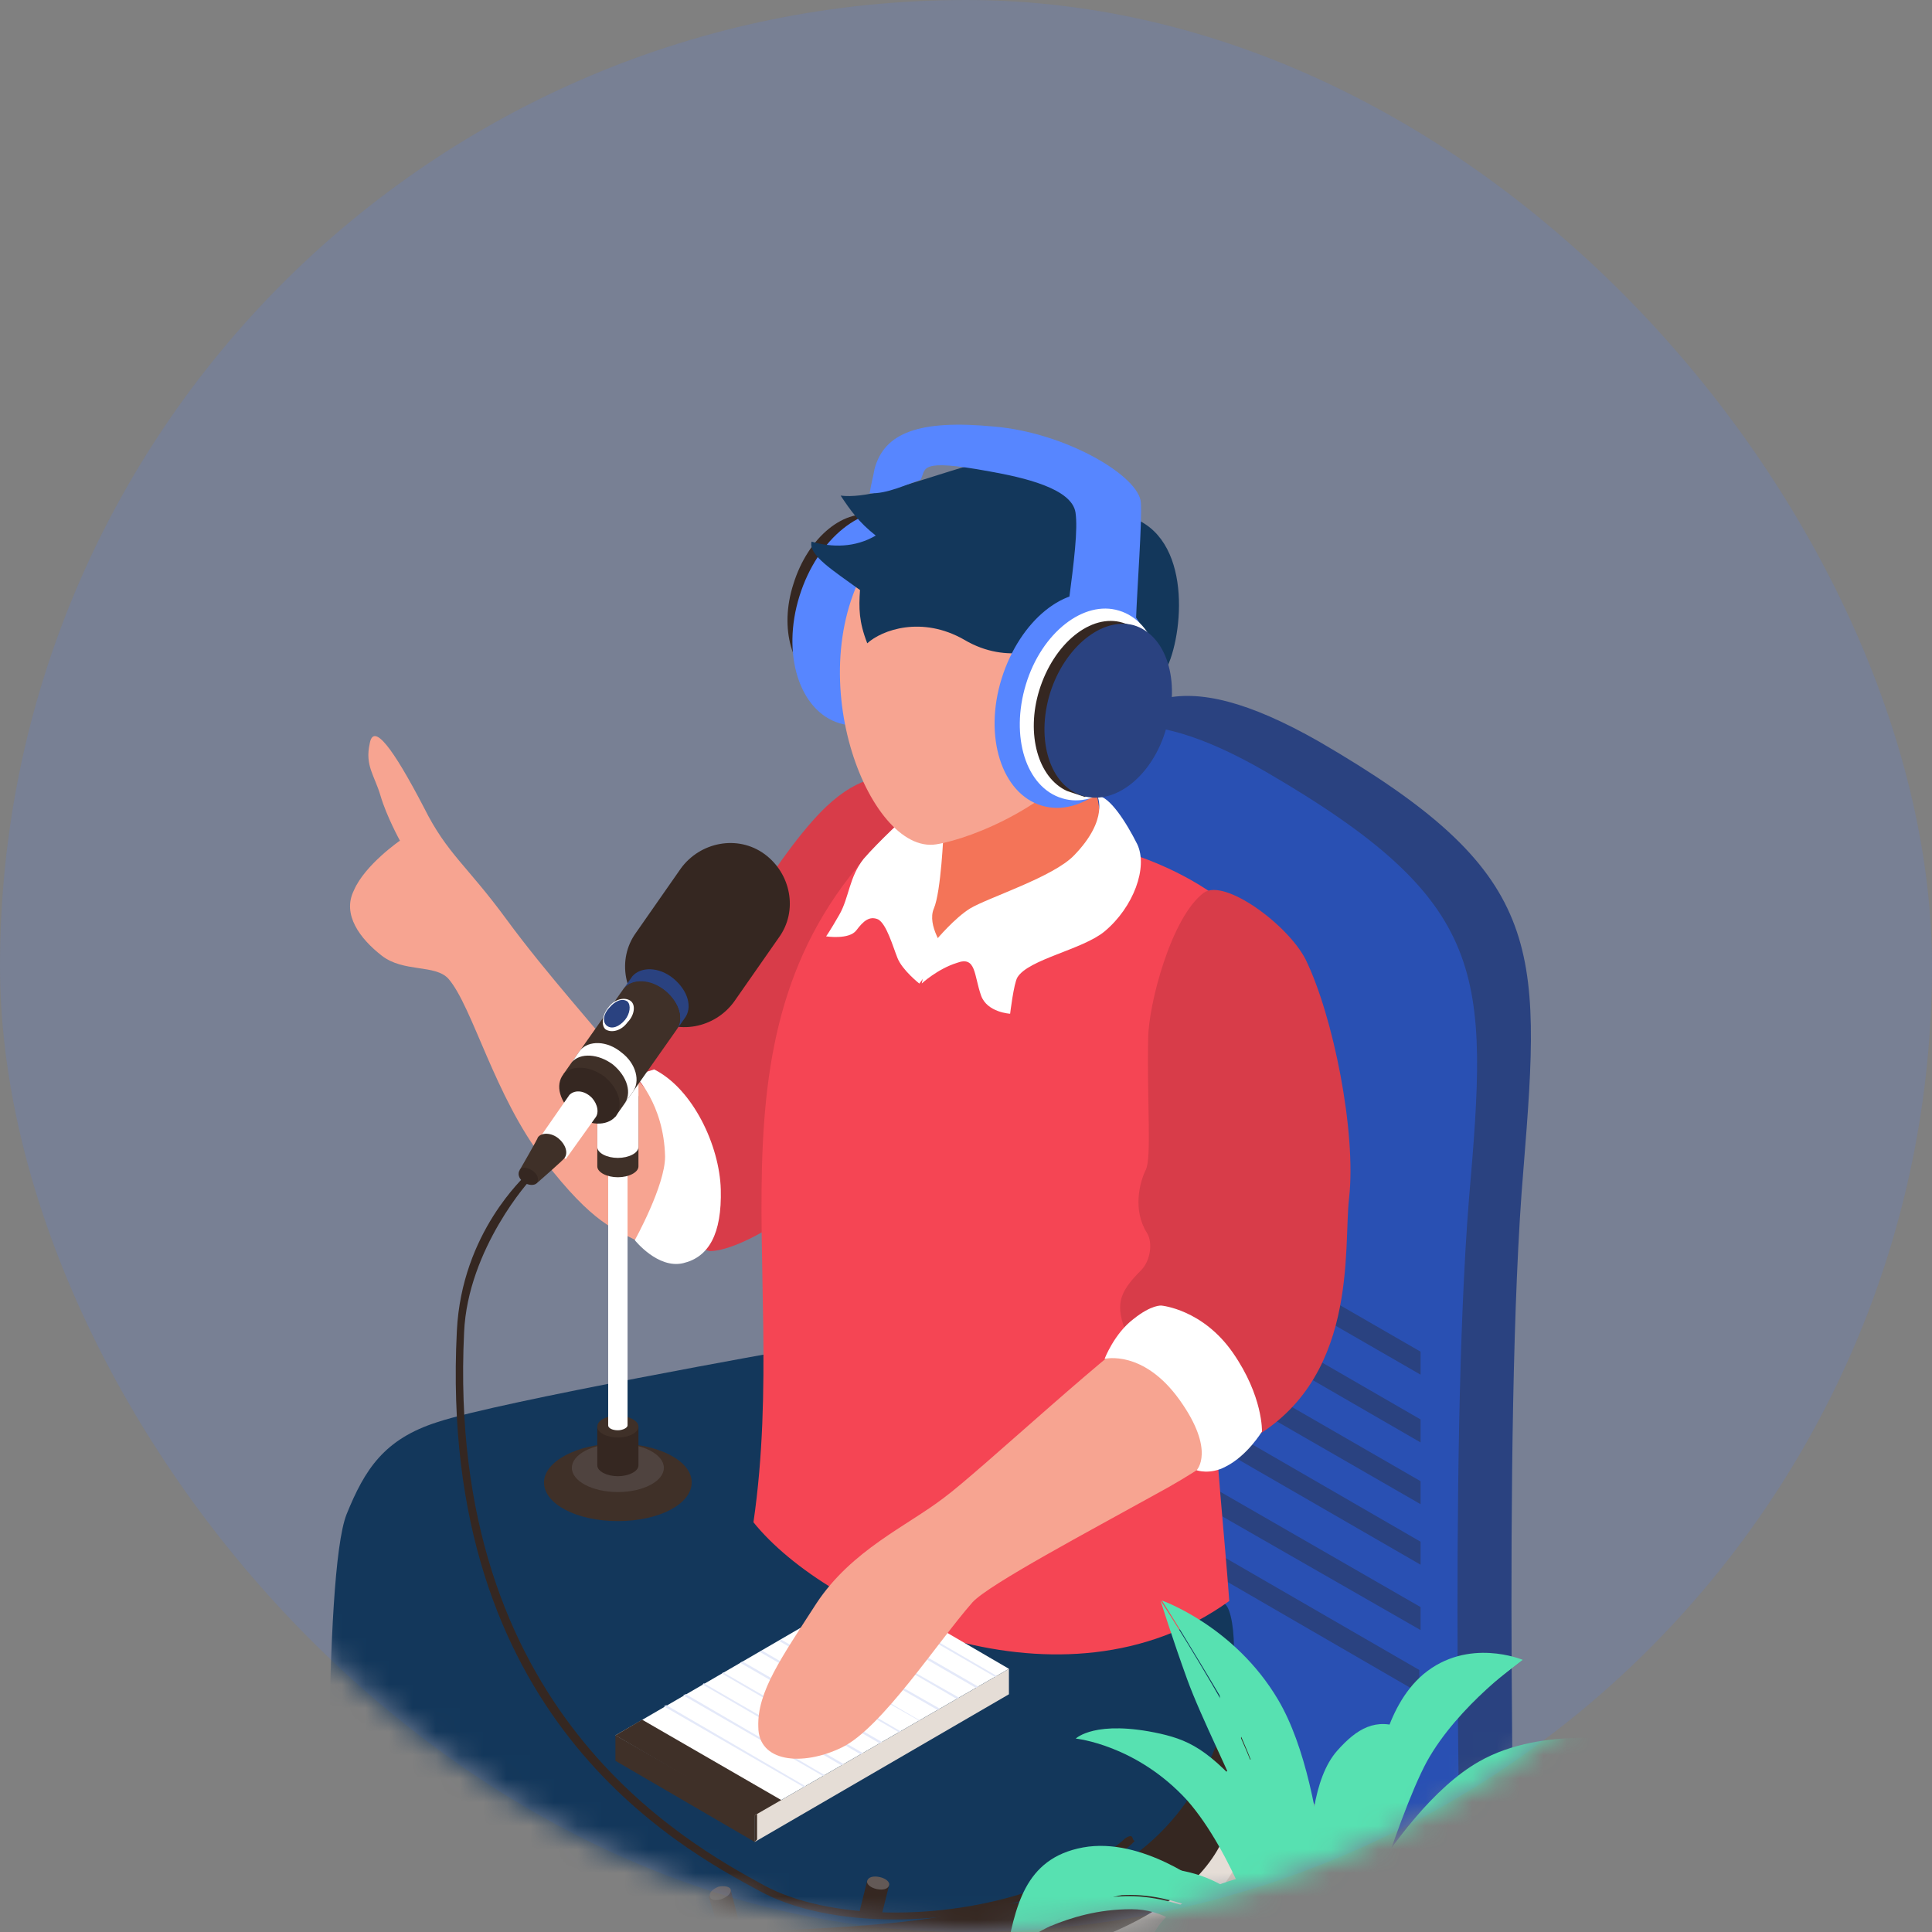 <svg width="82" height="82" viewBox="0 0 82 82" fill="none" xmlns="http://www.w3.org/2000/svg">
<rect x="0" y="0" width="82" height="82" fill="#808080" stroke="none"/>
<rect width="82" height="82" rx="41" fill="url(#paint0_linear)" fill-opacity="0.4"/>
<mask id="mask0" mask-type="alpha" maskUnits="userSpaceOnUse" x="0" y="0" width="82" height="82">
<rect width="82" height="82" rx="41" fill="white"/>
</mask>
<g mask="url(#mask0)">
<path d="M52.996 51.099C52.996 51.099 52.739 61.787 52.739 64.203C52.739 66.618 53.099 71.654 48.834 73.401C44.62 75.199 38.608 77.512 38.608 77.512L44.261 81.16C44.261 81.16 49.965 78.694 52.945 76.844C57.107 74.274 56.645 67.337 56.645 62.867C56.645 58.447 55.874 52.641 55.874 52.641L52.996 51.099Z" fill="#352721"/>
<path d="M52.688 77.201C51.403 73.656 45.596 71.035 38.608 71.035C31.619 71.035 25.813 73.707 24.528 77.201H24.271V78.846C24.477 82.957 30.797 86.246 38.608 86.246C46.367 86.246 52.688 82.957 52.945 78.846V77.201H52.688Z" fill="#D3C6BC"/>
<path d="M38.608 84.805C46.526 84.805 52.945 81.4 52.945 77.2C52.945 73 46.526 69.595 38.608 69.595C30.69 69.595 24.271 73 24.271 77.2C24.271 81.4 30.69 84.805 38.608 84.805Z" fill="#E5DDD6"/>
<path d="M52.123 75.302L51.557 71.704H49.091C46.573 70.112 42.822 69.084 38.608 69.084C34.394 69.084 30.643 70.112 28.125 71.704H25.659L25.093 75.302C24.991 75.661 24.939 76.021 24.939 76.381C24.939 80.389 31.054 83.626 38.608 83.626C46.162 83.626 52.277 80.389 52.277 76.381C52.277 76.021 52.225 75.661 52.123 75.302Z" fill="#352721"/>
<path d="M38.608 79.822C45.845 79.822 51.712 76.693 51.712 72.833C51.712 68.974 45.845 65.845 38.608 65.845C31.371 65.845 25.504 68.974 25.504 72.833C25.504 76.693 31.371 79.822 38.608 79.822Z" fill="#13375B"/>
<path d="M55.977 31.47C52.996 29.774 50.889 29.26 49.296 29.671C48.885 29.774 48.525 29.928 48.166 30.134C47.189 30.596 45.802 31.315 45.185 32.035C44.723 32.6 45.134 33.114 45.905 33.576C45.031 36.3 44.877 40 44.62 43.391C44.106 50.38 45.802 63.072 45.802 63.072L60.91 71.808L60.344 72.168L62.092 85.374L64.353 84.089C64.353 84.089 63.736 60.452 64.661 49.609C65.432 40.051 65.534 37.019 55.977 31.47Z" fill="#2A4280"/>
<path d="M62.04 82.8L43.489 64.301C43.489 64.301 41.742 51.609 42.308 44.62C42.924 36.45 42.976 26.532 53.715 32.75C63.273 38.3 63.171 41.331 62.348 50.889C61.475 61.732 62.04 82.8 62.04 82.8Z" fill="#2950B3"/>
<path d="M44.774 61.94L60.242 70.881V71.858L44.98 63.019C44.929 62.66 44.877 62.3 44.774 61.94Z" fill="#2A4280"/>
<path d="M44.312 59.011L60.293 68.209V69.185L44.517 60.141C44.466 59.782 44.363 59.422 44.312 59.011Z" fill="#2A4280"/>
<path d="M43.849 55.929L60.293 65.435V66.411L44.004 57.008C43.952 56.648 43.901 56.288 43.849 55.929Z" fill="#2A4280"/>
<path d="M60.293 62.866V63.842L43.695 54.285L43.541 53.205L60.293 62.866Z" fill="#2A4280"/>
<path d="M43.387 50.892C43.387 50.738 43.387 50.635 43.387 50.481L60.293 60.245V61.221L43.489 51.509L43.387 50.892Z" fill="#2A4280"/>
<path d="M43.541 47.708L60.293 57.369V58.345L43.438 48.633C43.489 48.325 43.489 48.016 43.541 47.708Z" fill="#2A4280"/>
<path d="M33.675 24.788C34.291 22.784 35.884 21.499 37.22 21.91L37.837 22.116L37.786 22.218C38.762 22.938 39.122 24.582 38.608 26.278C38.094 27.974 36.861 29.155 35.679 29.207L35.627 29.31L34.857 29.053C33.623 28.539 33.058 26.689 33.675 24.788Z" fill="#352721"/>
<path d="M34.137 24.944C33.521 26.948 34.137 28.901 35.525 29.312C36.912 29.723 38.505 28.439 39.07 26.434C39.687 24.43 39.07 22.478 37.683 22.067C36.347 21.707 34.754 22.991 34.137 24.944Z" fill="#3F3028"/>
<path d="M33.932 25.299C33.161 27.766 33.932 30.181 35.627 30.695C37.323 31.209 39.276 29.616 40.047 27.149C40.817 24.683 40.047 22.267 38.351 21.753C36.655 21.291 34.702 22.833 33.932 25.299Z" fill="#5786FF"/>
<path d="M33.623 57.275C33.623 57.275 21.188 59.485 18.567 60.358C16.306 61.078 15.484 62.362 14.713 64.263C13.685 66.833 13.994 81.979 13.994 81.979C13.994 81.979 37.426 82.596 41.486 80.952C53.048 80.181 52.893 68.979 52.02 68.105C51.095 67.231 33.623 57.275 33.623 57.275Z" fill="#13375B"/>
<path d="M39.738 34.036C39.738 34.036 37.94 31.518 35.062 34.242C33.007 36.194 29.975 41.385 29.358 43.44C28.896 43.697 27.868 42.515 27.868 44.519C27.046 45.496 27.354 45.701 27.046 46.215C26.172 47.551 27.354 52.433 30.129 53.101C31.568 53.101 35.576 50.685 37.118 47.551C39.79 42.104 39.738 34.036 39.738 34.036Z" fill="#D83C49"/>
<path d="M38.248 34.858C38.916 35.115 39.225 35.783 39.225 35.783L46.933 35.937C46.933 35.937 53.202 37.221 54.692 42.103C54.795 43.645 54.641 47.19 54.384 48.783C54.178 48.938 52.688 48.681 52.585 48.989C50.632 54.693 51.763 62.195 52.174 67.951C45.134 73.038 35.114 68.516 31.979 64.61C33.623 53.305 29.307 42.977 38.248 34.858Z" fill="#F54554"/>
<path d="M40.098 34.653L45.956 30.388L47.19 37.274C47.19 37.274 46.008 38.713 44.261 39.638C42.77 40.409 41.28 40.203 39.687 40.717C39.019 39.535 39.687 38.045 39.687 38.045L40.098 34.653Z" fill="#F47458"/>
<path d="M38.556 34.551C38.556 34.551 37.272 35.733 36.655 36.453C36.039 37.224 36.039 38.097 35.627 38.817C35.216 39.536 35.062 39.742 35.062 39.742C35.062 39.742 36.039 39.896 36.347 39.485C36.655 39.074 36.912 38.868 37.272 39.022C37.632 39.228 37.889 40.153 38.094 40.666C38.3 41.18 39.019 41.746 39.019 41.746L40.098 40.307C40.098 40.307 39.327 39.279 39.636 38.56C39.944 37.84 40.047 35.322 40.047 35.322L38.556 34.551Z" fill="white"/>
<path d="M46.624 22.835C47.909 24.479 48.32 28.641 46.521 31.519C44.928 34.088 41.331 35.579 39.738 35.836C36.861 36.298 33.778 28.384 37.066 23.554C40.15 18.929 44.98 20.728 46.624 22.835Z" fill="#F7A491"/>
<path d="M43.901 19.339C45.545 19.596 46.778 20.624 47.652 21.857C50.581 22.474 50.273 26.688 49.553 28.281C48.166 31.364 46.573 31.569 46.573 31.569C46.573 31.569 46.984 29.874 46.624 29.154C46.316 28.538 45.288 28.435 44.98 29.514C44.62 29.617 44.158 29.617 44.158 29.617L44.517 27.407C44.517 27.407 42.822 28.281 40.92 27.15C39.122 26.122 37.426 26.739 36.809 27.304C36.45 26.379 36.45 25.814 36.501 25.043C35.371 24.221 34.291 23.553 34.446 22.988C35.319 23.245 36.296 23.245 37.169 22.731C36.45 22.166 36.09 21.652 35.679 21.035C37.632 21.292 41.948 19.031 43.901 19.339Z" fill="#13375B"/>
<path d="M46.573 33.777C46.573 33.777 47.087 34.753 45.596 36.295C44.723 37.219 41.948 38.093 41.177 38.556C40.509 38.967 39.738 39.892 39.738 39.892C39.738 39.892 39.481 40.354 39.276 41.022C39.122 41.742 39.122 41.742 39.122 41.742C39.122 41.742 39.79 41.125 40.612 40.868C41.434 40.56 41.331 41.382 41.64 42.255C41.897 42.975 42.873 43.026 42.873 43.026C42.873 43.026 43.027 41.742 43.181 41.485C43.644 40.714 45.956 40.303 46.881 39.532C48.114 38.504 48.731 36.808 48.269 35.832C47.806 34.907 47.087 33.777 46.573 33.777Z" fill="white"/>
<path d="M42.513 28.797C41.742 31.263 42.513 33.678 44.209 34.192C45.905 34.706 47.857 33.113 48.628 30.646C49.399 28.18 48.628 25.765 46.932 25.251C45.237 24.737 43.284 26.33 42.513 28.797Z" fill="#5786FF"/>
<path d="M43.541 29.053C42.873 31.262 43.541 33.421 45.083 33.883C46.573 34.346 48.371 32.907 49.039 30.749C49.707 28.539 49.039 26.381 47.498 25.918C46.008 25.456 44.209 26.843 43.541 29.053Z" fill="white"/>
<path d="M44.106 29.307C44.723 27.303 46.316 26.019 47.652 26.43L48.268 26.635L48.217 26.738C49.193 27.457 49.553 29.102 49.039 30.798C48.525 32.493 47.292 33.675 46.11 33.727L46.059 33.829L45.288 33.572C44.055 33.007 43.541 31.157 44.106 29.307Z" fill="#352721"/>
<path d="M44.569 29.412C43.952 31.416 44.569 33.369 45.956 33.78C47.344 34.191 48.937 32.907 49.502 30.903C50.119 28.899 49.502 26.946 48.114 26.535C46.779 26.175 45.185 27.46 44.569 29.412Z" fill="#2A4280"/>
<path d="M37.118 19.905C37.529 18.363 39.019 17.798 42.205 18.106C45.237 18.363 48.371 20.213 48.423 21.344C48.474 22.166 48.269 24.89 48.217 26.277C47.96 25.917 47.652 25.712 47.241 25.609C46.881 25.506 45.802 25.455 45.34 25.712C45.596 23.759 45.751 22.474 45.648 21.755C45.494 20.727 43.438 20.265 41.999 20.008C38.916 19.442 39.327 19.905 39.07 20.367C38.556 20.522 37.632 20.984 36.912 20.933C36.964 20.573 37.066 20.213 37.118 19.905Z" fill="#5786FF"/>
<path d="M26.121 73.655L32.031 77.047L42.822 70.829L36.912 67.386L26.121 73.655Z" fill="white"/>
<path d="M26.121 73.655L32.031 77.098L33.212 76.43L27.252 72.987L26.121 73.655Z" fill="#3F3028"/>
<path d="M36.295 67.743L42.256 71.186L42.308 71.135L36.398 67.692L36.295 67.743Z" fill="#E4E9F9"/>
<path d="M35.473 68.204L41.434 71.647L41.537 71.596L35.576 68.153L35.473 68.204Z" fill="#E4E9F9"/>
<path d="M34.702 68.669L40.612 72.112L40.715 72.06L34.754 68.669H34.702Z" fill="#E4E9F9"/>
<path d="M33.88 69.183L39.79 72.575L39.893 72.523L33.932 69.132L33.88 69.183Z" fill="#E4E9F9"/>
<path d="M33.058 69.644L39.019 73.036H39.07L33.161 69.593L33.058 69.644Z" fill="#E4E9F9"/>
<path d="M32.236 70.105L38.197 73.548L38.248 73.497L32.339 70.054L32.236 70.105Z" fill="#E4E9F9"/>
<path d="M31.414 70.571L37.375 74.014L37.477 73.963L31.517 70.52L31.414 70.571Z" fill="#E4E9F9"/>
<path d="M30.643 71.032L36.553 74.475L36.655 74.424L30.695 70.981L30.643 71.032Z" fill="#E4E9F9"/>
<path d="M29.821 71.493L35.73 74.936L35.833 74.885L29.872 71.442L29.821 71.493Z" fill="#E4E9F9"/>
<path d="M28.998 71.955L34.959 75.397L35.011 75.346L29.101 71.903L28.998 71.955Z" fill="#E4E9F9"/>
<path d="M28.176 72.421L34.137 75.864L34.189 75.813L28.279 72.37L28.176 72.421Z" fill="#E4E9F9"/>
<path d="M32.031 78.179L42.822 71.91V70.831L32.031 77.049V78.179Z" fill="#E5DDD6"/>
<path d="M32.031 78.177L26.121 74.734V73.655L32.031 77.047V78.177Z" fill="#3F3028"/>
<path d="M32.031 78.176L32.133 78.074V76.995L32.031 77.046V78.176Z" fill="#3F3028"/>
<path d="M51.095 37.889C49.708 38.917 48.731 42.668 48.731 44.107C48.68 46.831 48.885 49.143 48.628 49.657C48.371 50.171 48.063 51.352 48.68 52.329C48.937 52.74 48.834 53.511 48.423 53.922C47.447 54.898 47.344 55.412 47.806 56.594C47.344 56.8 51.712 61.784 52.842 61.219C57.724 58.701 57.004 52.946 57.261 50.839C57.57 48.064 56.593 43.131 55.411 40.715C54.641 39.225 51.968 37.273 51.095 37.889Z" fill="#D83C49"/>
<path d="M49.245 55.925C47.549 56.85 41.588 62.451 40.047 63.582C38.505 64.764 36.142 65.791 34.651 68.052C33.161 70.365 32.133 71.804 32.185 73.294C32.185 74.784 34.035 74.99 35.73 74.168C37.426 73.345 39.79 69.697 41.28 68.001C41.999 67.23 46.265 64.969 49.039 63.428C52.277 61.681 53.15 60.499 53.15 60.499C53.15 60.499 52.945 56.902 49.245 55.925Z" fill="#F7A491"/>
<path d="M46.882 57.674C46.882 57.674 47.293 56.595 48.115 55.978C48.886 55.362 49.297 55.413 49.297 55.413C49.297 55.413 51.044 55.567 52.329 57.417C53.613 59.267 53.562 60.757 53.562 60.757C53.562 60.757 52.945 61.785 52.02 62.248C51.352 62.607 50.787 62.402 50.787 62.402C50.787 62.402 51.609 61.58 50.068 59.421C48.526 57.263 46.882 57.674 46.882 57.674Z" fill="white"/>
<path d="M26.789 45.495C25.35 43.696 23.192 41.332 21.496 39.02C19.801 36.708 18.979 36.245 18.002 34.292C16.666 31.723 15.844 30.644 15.69 31.569C15.484 32.494 15.895 32.905 16.152 33.779C16.409 34.652 16.974 35.68 16.974 35.68C16.974 35.68 15.484 36.708 15.022 37.787C14.508 38.814 15.279 39.842 16.204 40.562C17.129 41.281 18.465 40.921 19.03 41.538C20.058 42.72 20.983 46.522 23.089 49.246C25.196 51.969 26.07 52.175 27.303 52.791C28.691 53.511 29.41 52.791 29.924 52.072C30.232 51.661 29.924 50.993 29.872 50.325C29.616 48.578 27.355 46.214 26.789 45.495Z" fill="#F7A491"/>
<path d="M27.765 45.39L26.943 45.647C26.943 45.647 28.177 46.829 28.228 49.09C28.228 50.324 26.943 52.636 26.943 52.636C26.943 52.636 27.92 53.869 28.999 53.612C30.078 53.355 30.643 52.379 30.592 50.478C30.54 48.628 29.41 46.213 27.765 45.39Z" fill="white"/>
<path d="M47.755 78.024C47.138 78.641 45.083 79.823 43.798 80.234C39.893 81.57 35.114 81.467 32.442 80.028C29.05 78.178 18.927 72.577 19.698 56.544C19.852 52.999 22.524 50.018 22.575 50.018L22.319 49.864C22.319 49.916 19.595 52.279 19.39 56.493C18.567 72.834 28.742 78.384 32.288 80.285C33.726 81.056 35.73 81.467 37.94 81.467C39.893 81.467 41.999 81.159 43.901 80.491C45.288 80.028 47.549 78.846 48.166 78.127C48.012 78.127 48.166 77.767 47.755 78.024Z" fill="#352721"/>
<path d="M26.224 61.271C27.92 61.271 29.358 61.991 29.358 62.916C29.358 63.84 27.971 64.56 26.224 64.56C24.477 64.56 23.089 63.84 23.089 62.916C23.089 62.042 24.477 61.271 26.224 61.271Z" fill="#3F3028"/>
<path d="M26.224 61.271C27.303 61.271 28.177 61.734 28.177 62.299C28.177 62.864 27.303 63.327 26.224 63.327C25.145 63.327 24.271 62.864 24.271 62.299C24.271 61.734 25.145 61.271 26.224 61.271Z" fill="#4F433F"/>
<path d="M25.351 60.548V62.193C25.351 62.45 25.762 62.655 26.224 62.655C26.686 62.655 27.098 62.45 27.098 62.193V60.548H25.351Z" fill="#352721"/>
<path d="M26.224 60.088C26.686 60.088 27.098 60.294 27.098 60.551C27.098 60.807 26.686 61.013 26.224 61.013C25.762 61.013 25.351 60.807 25.351 60.551C25.351 60.294 25.71 60.088 26.224 60.088Z" fill="#3F3028"/>
<path d="M25.813 45.34V60.499C25.813 60.602 25.967 60.705 26.224 60.705C26.43 60.705 26.635 60.602 26.635 60.499V45.34H25.813Z" fill="white"/>
<path d="M25.351 46.523V49.503C25.351 49.76 25.762 49.966 26.224 49.966C26.686 49.966 27.098 49.76 27.098 49.503V46.523H25.351Z" fill="#3F3028"/>
<path d="M25.351 45.702V48.682C25.351 48.939 25.762 49.145 26.224 49.145C26.686 49.145 27.098 48.939 27.098 48.682V45.702H25.351Z" fill="white"/>
<path d="M26.224 45.237C26.686 45.237 27.098 45.443 27.098 45.699C27.098 45.956 26.686 46.162 26.224 46.162C25.762 46.162 25.351 45.956 25.351 45.699C25.351 45.443 25.71 45.237 26.224 45.237Z" fill="#352721"/>
<path d="M32.442 36.245C33.572 37.067 33.881 38.66 33.058 39.791L31.157 42.514C30.335 43.644 28.742 43.953 27.611 43.131C26.481 42.308 26.173 40.715 26.995 39.585L28.896 36.861C29.718 35.731 31.311 35.423 32.442 36.245Z" fill="#352721"/>
<path d="M28.588 41.536C27.971 41.023 27.2 41.023 26.84 41.434L26.481 41.948C26.84 41.536 27.611 41.588 28.228 42.05C28.845 42.564 29.05 43.284 28.691 43.746L29.05 43.232C29.41 42.77 29.204 42.05 28.588 41.536Z" fill="#2A4280"/>
<path d="M28.228 42.047C27.611 41.533 26.84 41.533 26.481 41.944L23.912 45.592L26.121 47.391L28.69 43.742C29.05 43.28 28.845 42.561 28.228 42.047Z" fill="#3F3028"/>
<path d="M26.378 44.671C25.761 44.157 24.991 44.157 24.631 44.568L24.271 45.082C24.631 44.671 25.402 44.722 26.018 45.185C26.635 45.699 26.841 46.418 26.481 46.88L26.841 46.367C27.2 45.904 26.995 45.133 26.378 44.671Z" fill="white"/>
<path d="M23.912 45.595C23.552 46.057 23.757 46.777 24.374 47.29C24.991 47.804 25.761 47.804 26.121 47.393C26.481 46.931 26.275 46.211 25.659 45.697C25.042 45.235 24.271 45.184 23.912 45.595Z" fill="#352721"/>
<path d="M25.042 46.522C24.734 46.266 24.374 46.266 24.169 46.471L22.884 48.321L24.014 49.194L25.299 47.396C25.453 47.139 25.299 46.728 25.042 46.522Z" fill="white"/>
<path d="M23.706 48.32C23.398 48.063 22.986 48.063 22.832 48.268C22.832 48.32 22.061 49.656 22.061 49.656L22.781 50.221C22.781 50.221 23.963 49.193 23.963 49.142C24.117 48.936 24.014 48.577 23.706 48.32Z" fill="#3F3028"/>
<path d="M22.062 49.655C21.959 49.809 22.01 50.015 22.216 50.169C22.421 50.323 22.678 50.323 22.781 50.22C22.884 50.066 22.832 49.861 22.627 49.706C22.421 49.552 22.164 49.501 22.062 49.655Z" fill="#352721"/>
<path d="M26.635 43.388C26.378 43.747 25.967 43.85 25.71 43.696C25.505 43.542 25.556 43.079 25.813 42.771C26.07 42.411 26.481 42.309 26.738 42.463C26.995 42.617 26.943 43.079 26.635 43.388Z" fill="white"/>
<path d="M26.532 43.282C26.275 43.59 25.967 43.693 25.761 43.539C25.556 43.385 25.607 43.025 25.864 42.768C26.121 42.46 26.429 42.357 26.635 42.511C26.789 42.666 26.738 43.025 26.532 43.282Z" fill="#2A4280"/>
<path d="M36.809 79.816L36.501 81.05C36.45 81.204 36.655 81.358 36.912 81.409C37.169 81.461 37.426 81.409 37.426 81.255L37.734 80.022L36.809 79.816Z" fill="#352721"/>
<path d="M37.734 80.025C37.683 80.179 37.477 80.231 37.22 80.179C36.964 80.128 36.758 79.974 36.809 79.82C36.861 79.665 37.066 79.614 37.323 79.665C37.58 79.717 37.786 79.871 37.734 80.025Z" fill="#635956"/>
<path d="M31.003 80.182L30.078 80.49L30.438 81.672C30.489 81.826 30.694 81.826 30.951 81.775C31.208 81.672 31.362 81.518 31.311 81.364L31.003 80.182Z" fill="#352721"/>
<path d="M31.009 80.18C31.06 80.335 30.906 80.489 30.649 80.592C30.392 80.694 30.135 80.643 30.135 80.489C30.084 80.335 30.238 80.18 30.495 80.078C30.752 80.026 30.957 80.078 31.009 80.18Z" fill="#635956"/>
<path d="M55.936 79.287C59.944 79.287 63.182 81.034 63.182 83.141C63.182 85.248 59.944 86.995 55.936 86.995C51.928 86.995 48.691 85.248 48.691 83.141C48.691 80.983 51.928 79.287 55.936 79.287Z" fill="#57E1B1"/>
<path d="M55.936 79.595C59.636 79.595 62.667 81.188 62.667 83.09C62.667 83.244 62.667 83.449 62.616 83.604C62.154 81.908 59.327 80.623 55.936 80.623C52.544 80.623 49.77 81.908 49.256 83.604C49.204 83.449 49.204 83.244 49.204 83.09C49.204 81.188 52.236 79.595 55.936 79.595Z" fill="#57E1B1"/>
<path d="M55.936 80.624C59.327 80.624 62.154 81.908 62.616 83.604C62.154 85.3 59.327 86.585 55.936 86.585C52.544 86.585 49.77 85.3 49.256 83.604C49.77 81.96 52.544 80.624 55.936 80.624Z" fill="#57E1B1"/>
<path d="M59.584 73.377C60.15 73.634 60.561 74.354 60.561 74.354C60.561 74.354 59.225 77.077 58.711 78.413C58.197 79.749 57.272 83.603 57.272 83.603L55.987 83.706C55.987 83.706 54.703 76.615 56.758 74.302C57.58 73.377 58.402 72.864 59.584 73.377Z" fill="#57E1B1"/>
<path d="M55.114 76.205C55.73 77.078 56.655 83.142 56.655 83.142L54.497 82.936L51.774 75.588C51.774 75.588 53.007 73.173 55.114 76.205Z" fill="#57E1B1"/>
<path d="M62.771 74.768C65.546 73.175 69.451 73.945 69.451 73.945C69.451 73.945 66.059 75.436 64.569 76.515C61.075 79.084 57.786 84.428 57.786 84.428L55.577 84.326C55.628 84.326 58.968 76.926 62.771 74.768Z" fill="#57E1B1"/>
<path d="M63.13 76.67C66.111 74.1 69.451 73.998 69.451 73.998C69.451 73.998 66.265 75.231 64.158 77.132C62.051 79.034 58.66 83.915 58.66 83.915L57.632 83.813C57.632 83.761 60.099 79.188 63.13 76.67Z" fill="#57E1B1"/>
<path d="M49.256 73.585C50.592 73.893 51.517 74.356 53.624 76.977C55.628 79.495 56.296 84.582 56.296 84.582L55.936 85.096L54.086 84.736L53.624 82.68C53.624 82.68 52.339 78.621 50.386 76.411C48.228 74.048 45.659 73.791 45.659 73.791C45.659 73.791 46.481 72.968 49.256 73.585Z" fill="#57E1B1"/>
<path d="M68.012 78.106C70.581 78.774 71.917 81.241 71.917 81.241C71.917 81.241 66.059 79.493 64.312 79.545C62.565 79.596 58.762 82.679 58.762 82.679C58.762 82.679 58.762 82.679 60.201 80.367C61.589 78.055 65.442 77.438 68.012 78.106Z" fill="#57E1B1"/>
<path d="M66.059 78.103C66.059 78.617 65.802 79.234 65.802 79.234C65.802 79.234 67.087 78.412 67.704 78.258C67.447 78.874 66.779 79.44 66.779 79.44C66.779 79.44 67.241 79.388 68.115 79.285C68.783 79.183 68.937 79.131 69.759 79.44C68.988 79.645 67.755 79.851 67.755 79.851L65.134 79.44C65.134 79.44 65.7 78.258 66.059 78.103Z" fill="#57E1B1"/>
<path d="M62 79.337C65.905 77.899 71.917 81.239 71.917 81.239C71.917 81.239 70.633 80.879 68.988 80.571C67.498 80.005 64.98 79.183 63.439 79.594C61.178 80.211 59.585 82.061 58.454 83.603C58.043 84.168 57.581 84.733 57.221 85.195C56.553 85.195 55.936 85.093 55.936 85.093C55.936 85.093 58.043 80.725 62 79.337Z" fill="#57E1B1"/>
<path d="M63.49 79.597C64.98 79.186 67.498 80.008 69.04 80.573C67.549 80.316 65.751 80.059 64.312 80.213C61.28 80.47 60.252 83.811 58.762 84.838C58.3 85.147 57.734 85.249 57.221 85.249C57.632 84.787 57.837 84.067 58.248 83.451C59.379 81.858 61.229 80.213 63.49 79.597Z" fill="#57E1B1"/>
<path d="M45.967 78.411C48.485 77.949 51.157 80.056 51.157 80.056C51.157 80.056 46.43 79.593 42.678 83.088C43.089 80.981 43.449 78.874 45.967 78.411Z" fill="#57E1B1"/>
<path d="M46.378 79.594C48.434 79.08 51.62 78.875 53.469 81.495C54.395 82.831 55.422 84.784 55.422 84.784C55.422 84.784 54.96 84.887 54.395 84.938C54.292 84.681 54.189 84.373 54.086 84.013C53.418 82.266 51.517 81.033 49.307 80.57C46.789 80.056 45.35 81.033 44.682 81.701C43.346 82.317 42.678 83.037 42.678 83.037C42.678 83.037 43.86 80.262 46.378 79.594Z" fill="#57E1B1"/>
<path d="M49.256 80.621C51.465 81.084 53.367 82.317 54.035 84.064C54.189 84.424 54.292 84.68 54.343 84.989C53.624 84.989 52.647 84.886 52.031 84.064C52.031 84.064 50.695 81.032 48.023 81.032C46.584 81.032 45.453 81.392 44.58 81.751C45.35 81.084 46.738 80.107 49.256 80.621Z" fill="#57E1B1"/>
<path d="M54.248 72.145C56.56 76.05 56.509 84.427 56.509 84.427C56.509 84.427 55.892 84.735 55.686 84.581C55.686 84.529 55.686 84.427 55.635 84.375C54.864 78.98 53.066 74.252 52.089 72.505C50.394 69.627 49.315 67.931 49.315 67.931C49.315 67.931 52.398 69.01 54.248 72.145Z" fill="#57E1B1"/>
<path d="M52.596 71.478C53.161 72.763 52.596 73.945 52.596 73.945L51.928 73.379C51.928 73.379 51.722 73.123 51.774 72.043C51.825 71.016 51.157 69.577 51.157 69.577C51.157 69.577 52.031 70.194 52.596 71.478Z" fill="#57E1B1"/>
<path d="M53.366 71.991C53.366 71.991 54.394 72.865 54.394 74.715C54.394 76.256 53.623 77.078 53.623 77.078L53.007 76.308C53.007 76.308 53.418 75.897 53.623 74.715C53.88 73.379 53.366 71.991 53.366 71.991Z" fill="#57E1B1"/>
<path d="M55.114 79.031C54.6 80.213 54.24 80.47 54.24 80.47L54.035 79.494C54.035 79.494 55.114 78.209 55.165 76.153C55.114 76.205 55.628 77.849 55.114 79.031Z" fill="#57E1B1"/>
<path d="M55.627 84.375L55.216 84.427C55.216 84.427 53.264 78.055 52.853 76.975C52.287 75.434 51.003 72.967 50.386 71.272C49.77 69.576 49.256 67.931 49.256 67.931C49.256 67.931 50.386 69.627 52.031 72.505C53.058 74.252 54.857 78.98 55.627 84.375Z" fill="#57E1B1"/>
<path d="M64.312 79.443C65.494 80.111 65.751 82.166 65.751 82.166C65.751 82.166 63.901 80.779 62.873 80.316C61.846 79.802 60.304 80.111 60.304 80.111C60.304 80.111 62.359 78.364 64.312 79.443Z" fill="#57E1B1"/>
<path d="M64.467 80.159C62.874 80.159 62.565 80.622 62.565 80.622L61.949 80.416C61.949 80.416 62.36 80.056 63.028 79.851C63.644 79.697 64.467 80.159 64.467 80.159Z" fill="#57E1B1"/>
<path d="M62.668 79.492C62.668 79.492 61.589 80.211 61.023 80.365C60.458 80.52 60.304 80.263 60.304 80.263C60.304 80.263 61.64 79.389 62.668 79.492Z" fill="#57E1B1"/>
<path d="M61.023 79.854C62.873 79.957 64.723 81.19 65.7 82.218C65.7 82.218 64.826 82.012 63.85 81.807C63.284 81.498 61.948 80.882 60.767 81.241C59.225 81.704 58.043 82.423 57.581 84.325C57.529 84.479 57.529 84.633 57.529 84.736L56.81 84.838C56.81 84.838 57.015 81.755 58.351 80.779C59.739 79.7 60.818 79.854 61.023 79.854Z" fill="#57E1B1"/>
<path d="M60.767 81.189C61.948 80.829 63.285 81.446 63.85 81.754C63.336 81.651 62.873 81.549 62.462 81.497C62.308 81.497 60.458 81.24 58.968 82.73C58.403 83.296 57.786 84.683 57.786 84.683H57.581C57.581 84.529 57.581 84.426 57.632 84.272C58.094 82.319 59.276 81.651 60.767 81.189Z" fill="#57E1B1"/>
<path d="M64.621 70.447L58.454 75.278C58.454 75.278 58.711 72.503 60.407 71.064C62.308 69.471 64.621 70.447 64.621 70.447Z" fill="#57E1B1"/>
<path d="M59.687 72.453C61.743 70.192 64.62 70.449 64.62 70.449C64.62 70.449 61.897 72.35 60.561 74.765C59.225 77.232 57.221 84.22 57.221 84.22L56.656 84.58C56.656 84.58 57.015 81.189 57.221 79.184C57.375 77.232 58.197 74.097 59.687 72.453Z" fill="#57E1B1"/>
</g>
<defs>
<linearGradient id="paint0_linear" x1="0" y1="0" x2="89.229" y2="8.814" gradientUnits="userSpaceOnUse">
<stop stop-color="#5081FF" stop-opacity="0.4"/>
<stop offset="1" stop-color="#5081FF" stop-opacity="0.4"/>
</linearGradient>
</defs>
</svg>

